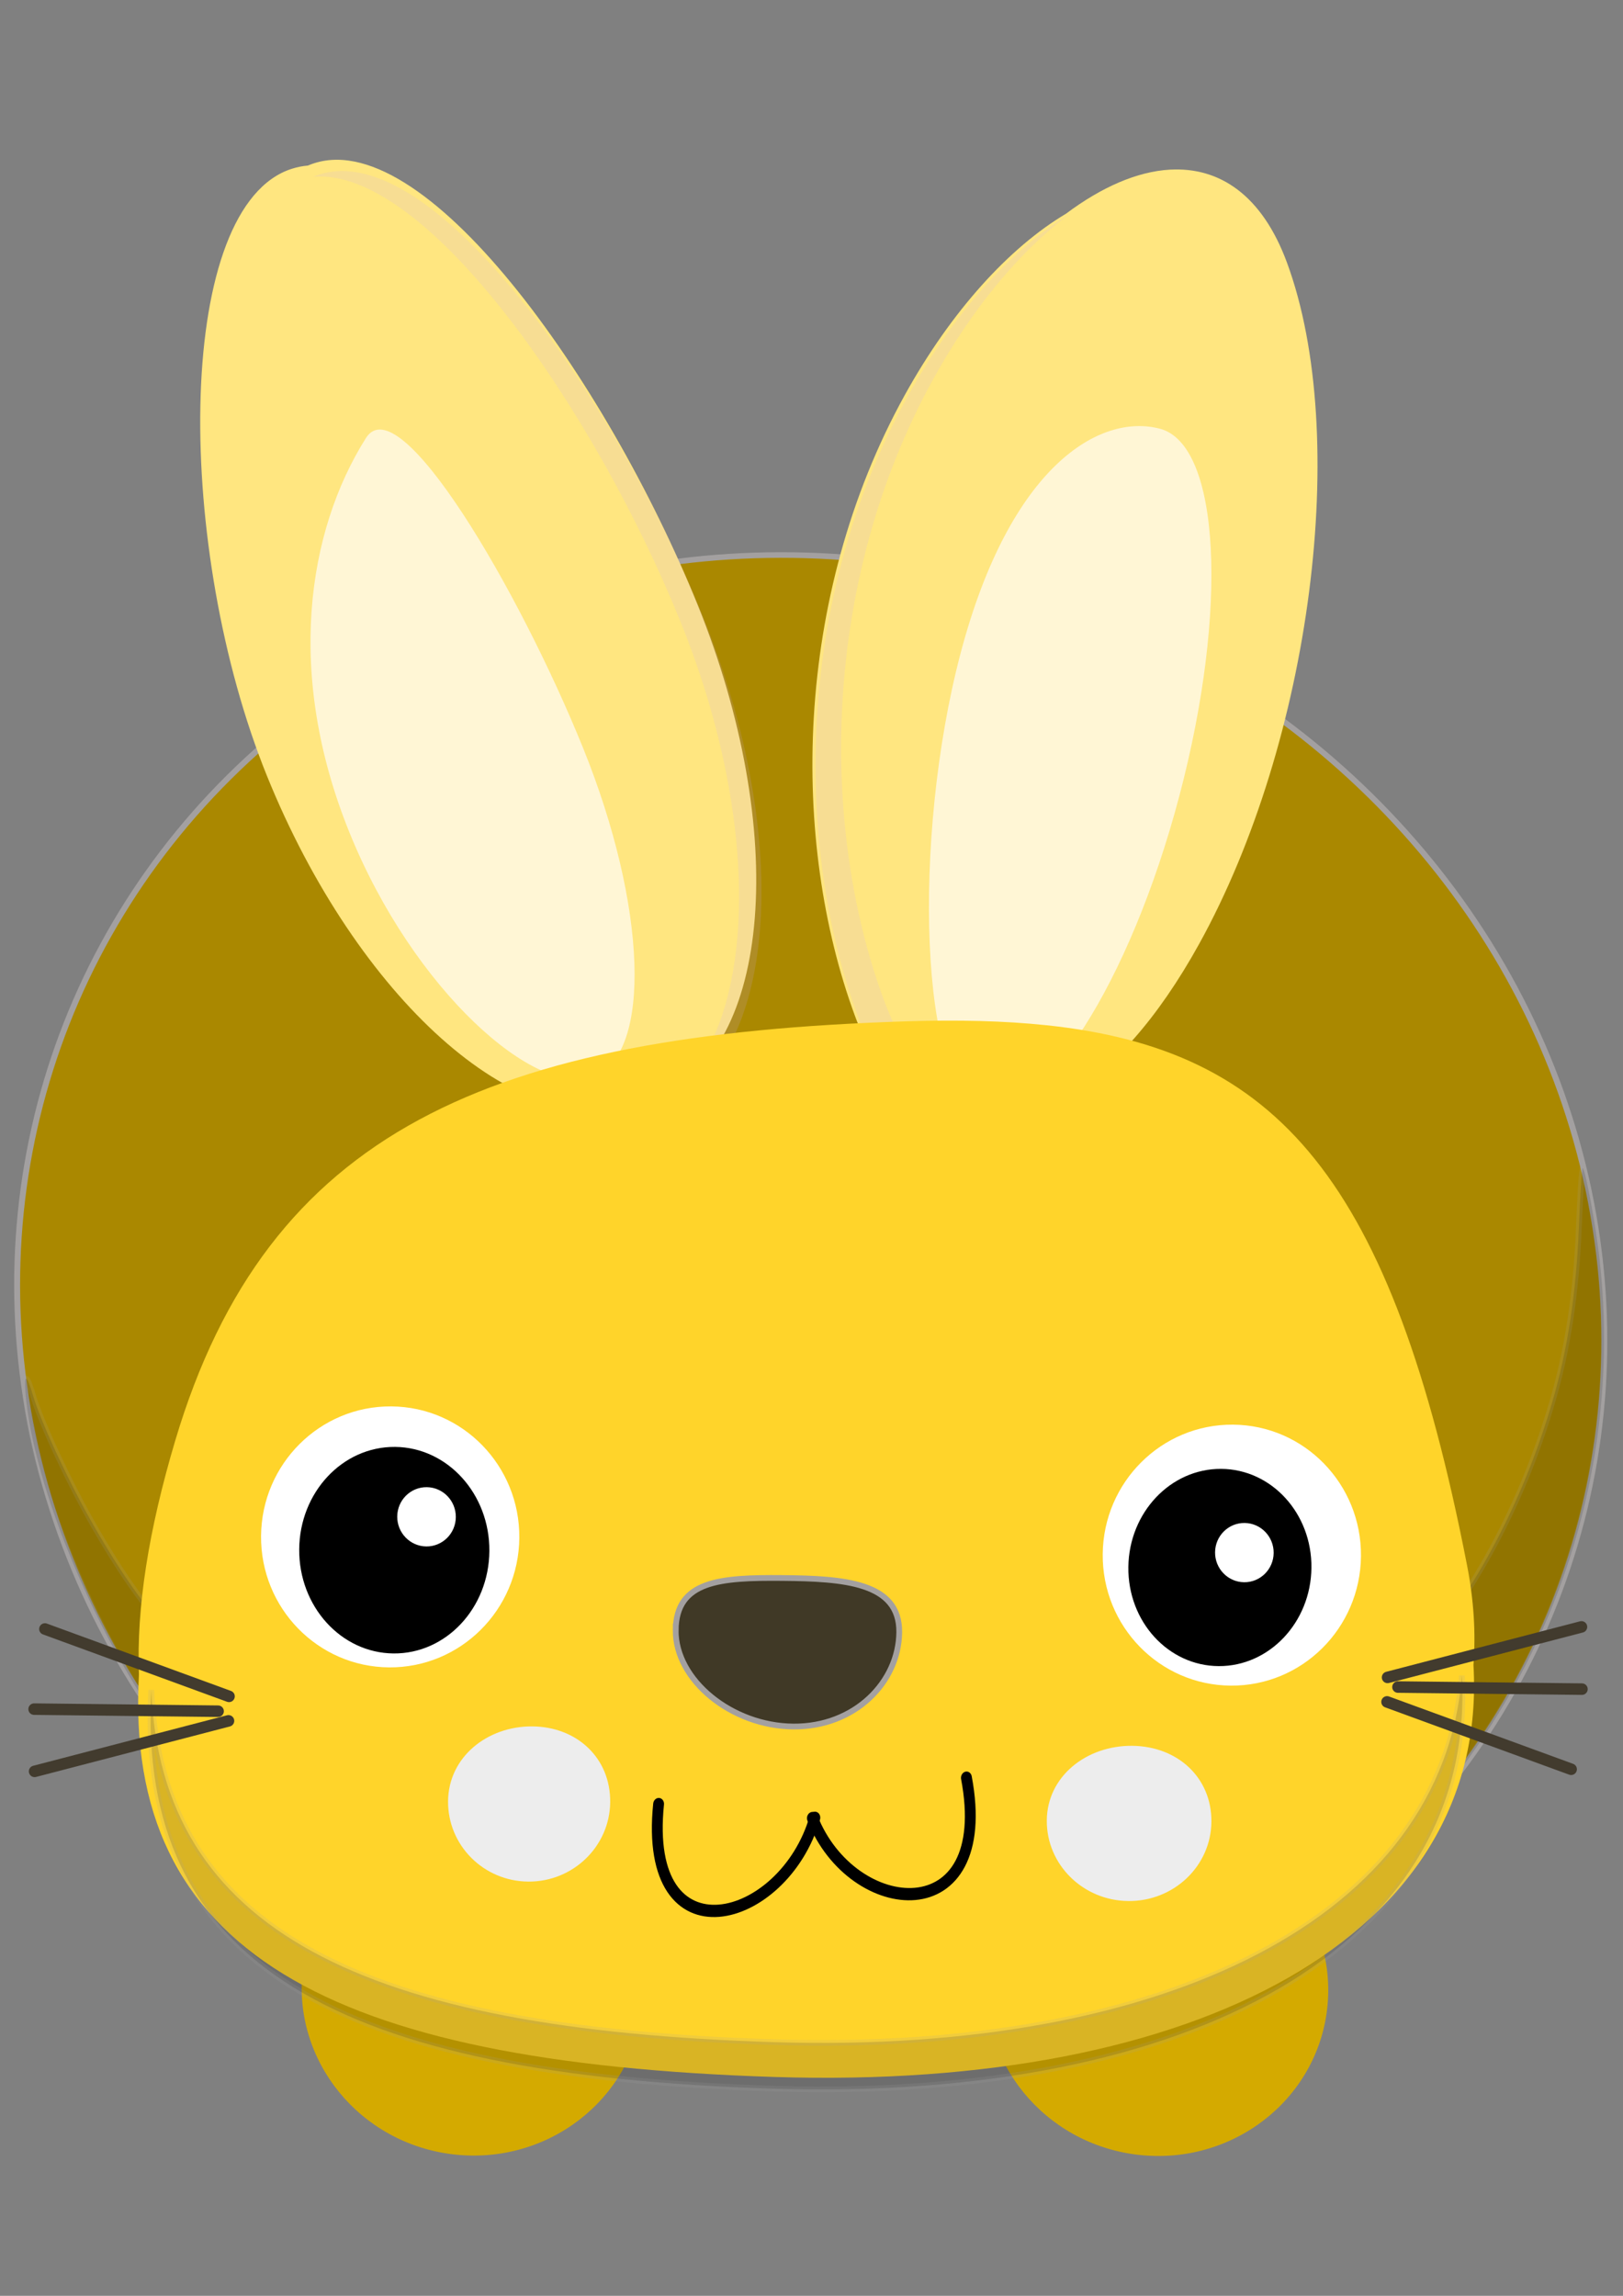 <?xml version="1.0" encoding="UTF-8" standalone="no"?>
<svg
   xmlns:dc="http://purl.org/dc/elements/1.1/"
   xmlns:cc="http://creativecommons.org/ns#"
   xmlns:rdf="http://www.w3.org/1999/02/22-rdf-syntax-ns#"
   xmlns:svg="http://www.w3.org/2000/svg"
   xmlns="http://www.w3.org/2000/svg"
   xmlns:sodipodi="http://sodipodi.sourceforge.net/DTD/sodipodi-0.dtd"
   xmlns:inkscape="http://www.inkscape.org/namespaces/inkscape"
   width="210mm"
   height="297mm"
   viewBox="0 0 210 297"
   version="1.1"
   id="svg8"
   sodipodi:docname="bunny-yellow.svg"
   inkscape:version="1.0.2 (e86c8708, 2021-01-15)">
  <rect x="0" y="0" width="210" height="297" fill="#808080" stroke="none"/>
  <defs
     id="defs2" />
  <sodipodi:namedview
     id="base"
     pagecolor="#ffffff"
     bordercolor="#666666"
     borderopacity="1.0"
     inkscape:pageopacity="0.0"
     inkscape:pageshadow="2"
     inkscape:zoom="0.35"
     inkscape:cx="400"
     inkscape:cy="560"
     inkscape:document-units="mm"
     inkscape:current-layer="layer1"
     inkscape:document-rotation="0"
     showgrid="false"
     inkscape:window-width="1252"
     inkscape:window-height="943"
     inkscape:window-x="0"
     inkscape:window-y="23"
     inkscape:window-maximized="0" />
  <g
     inkscape:label="Layer 1"
     inkscape:groupmode="layer"
     id="layer1">
    <ellipse
       ry="98.78"
       rx="101.994"
       cy="41.577"
       cx="197.3"
       transform="matrix(0.691,0.723,-0.756,0.654,0,0)"
       id="path4144-4-6-9"
       style="fill:#aa8800;fill-opacity:1;fill-rule:evenodd;stroke:#a3a0a0;stroke-width:0.746;stroke-miterlimit:4;stroke-dasharray:none;stroke-opacity:1" />
    <path
       inkscape:connector-curvature="0"
       id="path4222-7"
       d="M 21.979,224.762 C 12.625,212.261 4.246,192.253 3.298,180.151 c -0.197,-2.521 0.154,-2.385 0.97,0.375 1.029,3.48 4.748,11.442 7.899,16.912 4.501,7.813 7.94,12.356 14.755,19.486 6.804,7.119 11.246,10.821 18.937,15.784 33.79,21.805 77.125,23.62 110.403,4.626 22.318,-12.739 37.476,-31.758 44.581,-55.936 2.001,-6.808 3.109,-14.094 3.45,-22.678 0.171,-4.295 0.397,-7.718 0.502,-7.608 0.389,0.407 1.717,7.653 2.189,11.943 4.2,38.166 -15.459,74.832 -49.717,92.729 -17.441,9.111 -36.172,13.042 -55.511,11.649 -32.311,-2.327 -61.118,-17.734 -79.778,-42.67 z"
       style="opacity:0.15;fill:#000000;fill-opacity:1;fill-rule:evenodd;stroke:#a3a0a0;stroke-width:0.746;stroke-miterlimit:4;stroke-dasharray:none;stroke-opacity:1" />
    <ellipse
       ry="21.561"
       rx="22.134"
       cy="248.625"
       cx="90.129"
       transform="rotate(6.554)"
       id="path4144-42"
       style="fill:#d4aa00;fill-opacity:1;fill-rule:evenodd;stroke:none;stroke-width:0.664" />
    <ellipse
       ry="21.561"
       rx="22.134"
       cy="238.567"
       cx="178.127"
       transform="rotate(6.554)"
       id="path4144-4-7"
       style="fill:#d4aa00;fill-opacity:1;fill-rule:evenodd;stroke:none;stroke-width:0.664" />
    <path
       style="fill:#ffe680;fill-opacity:1;stroke:none;stroke-width:0.746"
       d="m 37.818,21.817 c -0.233,0.073 -0.475,0.155 -0.703,0.247 -14.591,5.908 -14.389,49.128 -2.574,78.308 11.673,28.828 32.701,47.588 47.277,42.334 1.176,-0.17 2.322,-0.466 3.427,-0.913 14.591,-5.908 16.844,-34.352 5.03,-63.529 C 78.46,49.087 54.598,15.442 40.006,21.35 c -0.055,0.022 -0.108,0.046 -0.162,0.069 -0.695,0.058 -1.364,0.19 -2.026,0.398 z"
       id="path3829-4-4"
       inkscape:connector-curvature="0" />
    <path
       style="opacity:0.15;fill:#ccaaff;fill-opacity:1;stroke:none;stroke-width:0.746"
       d="m 41.38,22.558 c -0.233,0.073 -0.454,0.149 -0.682,0.241 -0.053,0.022 -0.109,0.047 -0.162,0.069 14.688,-1.234 36.414,30.142 47.518,57.565 11.813,29.177 9.555,57.6 -5.036,63.508 -0.186,0.075 -0.368,0.137 -0.556,0.205 1.186,-0.169 2.361,-0.453 3.475,-0.904 14.591,-5.908 16.823,-34.346 5.009,-63.523 C 79.315,50.998 56.023,17.948 41.38,22.558 Z"
       id="path4159-0-5"
       inkscape:connector-curvature="0" />
    <path
       inkscape:connector-curvature="0"
       style="fill:#fff6d5;fill-opacity:1;stroke:none;stroke-width:0.746"
       sodipodi:nodetypes="sssss"
       d="m 45.215,107.697 c 8.278,20.443 24.249,34.553 31.707,31.534 7.458,-3.02 6.793,-22.04 -1.484,-42.483 C 67.16,76.305 51.646,49.854 47.354,56.659 39.713,68.774 36.937,87.253 45.215,107.697 Z"
       id="path3850-5-6" />
    <path
       style="fill:#ffe680;fill-opacity:1;stroke:none;stroke-width:0.746"
       d="m 151.385,21.945 c -4.238,0.239 -8.853,2.255 -13.447,5.697 -7.333,4.359 -14.857,12.588 -20.862,23.452 -14.525,26.28 -14.713,57.896 -6.469,80.287 5.772,15.678 16.556,18.825 27.487,10.29 5.747,-3.26 11.68,-9.819 17.067,-19.564 14.525,-26.277 19.608,-65.732 11.364,-88.123 -3.22,-8.747 -8.734,-12.4 -15.14,-12.038 z"
       id="path4157-2"
       inkscape:connector-curvature="0" />
    <path
       style="opacity:0.15;fill:#ccaaff;fill-opacity:1;stroke:none;stroke-width:0.746"
       d="m 138.148,27.862 c -7.274,4.387 -14.713,12.588 -20.667,23.36 -14.525,26.28 -14.713,57.896 -6.469,80.287 5.776,15.689 16.57,18.826 27.508,10.267 -9.756,5.546 -19.006,1.574 -24.196,-12.522 -8.244,-22.391 -8.056,-54.006 6.469,-80.287 5.052,-9.139 11.173,-16.425 17.355,-21.105 z"
       id="path4157-2-0"
       inkscape:connector-curvature="0" />
    <path
       inkscape:connector-curvature="0"
       style="fill:#fff6d5;fill-opacity:1;stroke:none;stroke-width:0.746"
       sodipodi:nodetypes="sssss"
       d="m 124.31,84.434 c -6.401,24.191 -5.174,56.578 2.605,58.636 7.778,2.058 19.273,-15.884 25.673,-40.075 6.401,-24.191 5.284,-45.47 -2.494,-47.529 -7.778,-2.058 -19.384,4.776 -25.784,28.967 z"
       id="path3850-6-8-7" />
    <path
       id="path4155-8"
       d="m 135.457,132.637 c -5.511,-0.585 -11.541,-0.719 -18.139,-0.513 -53.982,1.689 -82.703,14.169 -94.64,54.226 -3.453,11.585 -5.037,21.634 -4.698,30.275 -1.998,35.722 24.38,50.227 82.31,52.067 54.561,1.734 92.4,-18.222 90.361,-53.311 0.315,-4.081 0.049,-8.389 -0.837,-12.924 -9.782,-50.093 -24.599,-66.661 -54.357,-69.821 z"
       style="fill:#ffd42a;fill-opacity:1;stroke:none;stroke-width:0.746"
       inkscape:connector-curvature="0" />
    <path
       inkscape:connector-curvature="0"
       id="path4155-8-3"
       d="m 189.154,216.75 c -2.46,31.31 -38.367,48.967 -88.787,47.441 -53.407,-1.616 -79.484,-14.452 -80.796,-45.562 -1.873,35.498 23.991,49.864 80.726,51.58 53.564,1.621 90.756,-18.41 88.857,-53.46 z"
       style="opacity:0.15;fill:#000000;fill-opacity:1;stroke:#a3a0a0;stroke-width:0.746;stroke-miterlimit:4;stroke-dasharray:none;stroke-opacity:1" />
    <path
       id="path3827-8-9"
       d="m 87.428,210.894 c -0.055,6.438 7.226,12.392 15.214,12.461 7.987,0.068 13.656,-5.775 13.711,-12.213 0.055,-6.438 -7.144,-6.936 -15.131,-7.004 -7.987,-0.068 -13.738,0.319 -13.793,6.757 z"
       sodipodi:nodetypes="sssss"
       style="fill:#403926;fill-opacity:1;stroke:#a3a0a0;stroke-width:0.746;stroke-miterlimit:4;stroke-dasharray:none;stroke-opacity:1"
       inkscape:connector-curvature="0" />
    <path
       id="path4024-2-2"
       d="m 135.445,235.492 c -0.049,5.714 4.679,10.387 10.561,10.437 5.882,0.05 10.69,-4.541 10.739,-10.255 0.049,-5.714 -4.38,-9.776 -10.262,-9.826 -5.882,-0.05 -10.989,3.929 -11.038,9.644 z"
       sodipodi:nodetypes="sssss"
       style="fill:#ededed;fill-opacity:1;stroke:none;stroke-width:0.746"
       inkscape:connector-curvature="0" />
    <path
       id="path4024-3-9-4"
       d="m 57.976,232.997 c -0.058,5.713 4.591,10.376 10.383,10.417 5.793,0.04 10.536,-4.558 10.594,-10.271 0.058,-5.713 -4.297,-9.766 -10.09,-9.806 -5.793,-0.04 -10.829,3.948 -10.887,9.66 z"
       sodipodi:nodetypes="sssss"
       style="fill:#ededed;fill-opacity:1;stroke:none;stroke-width:0.746"
       inkscape:connector-curvature="0" />
    <g
       style="stroke:#000000;stroke-width:1.56;stroke-miterlimit:4;stroke-dasharray:none;stroke-opacity:1"
       transform="matrix(0.898,-0.077,0.042,1.014,-395.891,-187.04)"
       id="g4309-9">
      <path
         inkscape:connector-curvature="0"
         style="fill:none;stroke:#000000;stroke-width:1.56;stroke-linecap:round;stroke-linejoin:round;stroke-miterlimit:4;stroke-dasharray:none;stroke-opacity:1"
         sodipodi:nodetypes="cc"
         d="m 536.886,457.144 c -5.116,13.322 -25.624,16.541 -22.353,-3.451"
         id="path3902-2-0-6" />
      <path
         id="use4287-7"
         d="m 536.533,457.144 c 5.116,13.322 25.624,16.541 22.353,-3.451"
         sodipodi:nodetypes="cc"
         style="fill:none;stroke:#000000;stroke-width:1.56;stroke-linecap:round;stroke-linejoin:round;stroke-miterlimit:4;stroke-dasharray:none;stroke-opacity:1"
         inkscape:connector-curvature="0" />
    </g>
    <g
       style="stroke:none"
       id="g4145"
       transform="matrix(0.741,0.085,-0.085,0.741,-530.881,-188.584)">
      <ellipse
         ry="31.748"
         rx="32.613"
         cy="398.938"
         cx="407.236"
         transform="matrix(-0.683,0.073,0.075,0.709,1081.797,114.619)"
         style="fill:#ffffff;stroke:none"
         id="path3766-6-9-4" />
      <ellipse
         ry="31.748"
         rx="32.613"
         cy="398.938"
         cx="407.236"
         transform="matrix(-0.503,0.053,0.06,0.561,1015.448,184.016)"
         style="fill:#000000;stroke:none"
         id="path3766-2-2-8-9" />
      <ellipse
         ry="31.748"
         rx="32.613"
         cy="398.938"
         cx="407.236"
         transform="matrix(-0.155,0.016,0.017,0.161,895.781,352.271)"
         style="fill:#ffffff;stroke:none"
         id="path3766-6-9-4-2" />
    </g>
    <g
       style="stroke:none"
       id="g4140"
       transform="matrix(0.741,0.085,-0.085,0.741,-530.881,-188.584)">
      <ellipse
         ry="31.748"
         rx="32.613"
         cy="398.938"
         cx="407.236"
         transform="matrix(-0.683,0.073,0.075,0.709,1227.215,101.125)"
         style="fill:#ffffff;stroke:none"
         id="path3766-21-6" />
      <ellipse
         ry="31.748"
         rx="32.613"
         cy="398.938"
         cx="407.236"
         transform="matrix(-0.484,0.053,0.055,0.536,1152.337,180.651)"
         style="fill:#000000;stroke:none"
         id="path3766-2-4-7" />
      <ellipse
         ry="31.748"
         rx="32.613"
         cy="398.938"
         cx="407.236"
         transform="matrix(-0.155,0.016,0.017,0.161,1037.44,342.271)"
         style="fill:#ffffff;stroke:none"
         id="path3766-6-9-4-2-9" />
    </g>
    <g
       transform="matrix(0.588,0.068,-0.068,0.588,-384.985,-106.152)"
       id="g3863">
      <path
         style="fill:#403926;fill-opacity:1;fill-rule:evenodd;stroke:#423b2e;stroke-width:2.519;stroke-linecap:round;stroke-linejoin:round;stroke-miterlimit:4;stroke-dasharray:none;stroke-opacity:1"
         d="m 1010.121,432.759 40.833,-15.833"
         id="path3857"
         inkscape:connector-curvature="0" />
      <path
         style="fill:#403926;fill-opacity:1;fill-rule:evenodd;stroke:#423b2e;stroke-width:2.519;stroke-linecap:round;stroke-linejoin:round;stroke-miterlimit:4;stroke-dasharray:none;stroke-opacity:1"
         d="m 249.167,274.035 40,-4.167"
         id="path3859"
         inkscape:connector-curvature="0"
         transform="translate(763.454,160.557)" />
      <path
         style="fill:#403926;fill-opacity:1;fill-rule:evenodd;stroke:#423b2e;stroke-width:2.519;stroke-linecap:round;stroke-linejoin:round;stroke-miterlimit:4;stroke-dasharray:none;stroke-opacity:1"
         d="m 1010.621,438.092 41.667,10"
         id="path3861"
         inkscape:connector-curvature="0" />
    </g>
    <g
       transform="matrix(-0.588,-0.068,0.068,-0.588,594.087,545.771)"
       id="g3863-6">
      <path
         style="fill:#403926;fill-opacity:1;fill-rule:evenodd;stroke:#423b2e;stroke-width:2.519;stroke-linecap:round;stroke-linejoin:round;stroke-miterlimit:4;stroke-dasharray:none;stroke-opacity:1"
         d="m 1010.121,432.759 40.833,-15.833"
         id="path3857-7"
         inkscape:connector-curvature="0" />
      <path
         style="fill:#403926;fill-opacity:1;fill-rule:evenodd;stroke:#423b2e;stroke-width:2.519;stroke-linecap:round;stroke-linejoin:round;stroke-miterlimit:4;stroke-dasharray:none;stroke-opacity:1"
         d="m 249.167,274.035 40,-4.167"
         id="path3859-8"
         inkscape:connector-curvature="0"
         transform="translate(763.454,160.557)" />
      <path
         style="fill:#403926;fill-opacity:1;fill-rule:evenodd;stroke:#423b2e;stroke-width:2.519;stroke-linecap:round;stroke-linejoin:round;stroke-miterlimit:4;stroke-dasharray:none;stroke-opacity:1"
         d="m 1010.621,438.092 41.667,10"
         id="path3861-0"
         inkscape:connector-curvature="0" />
    </g>
  </g>
</svg>
